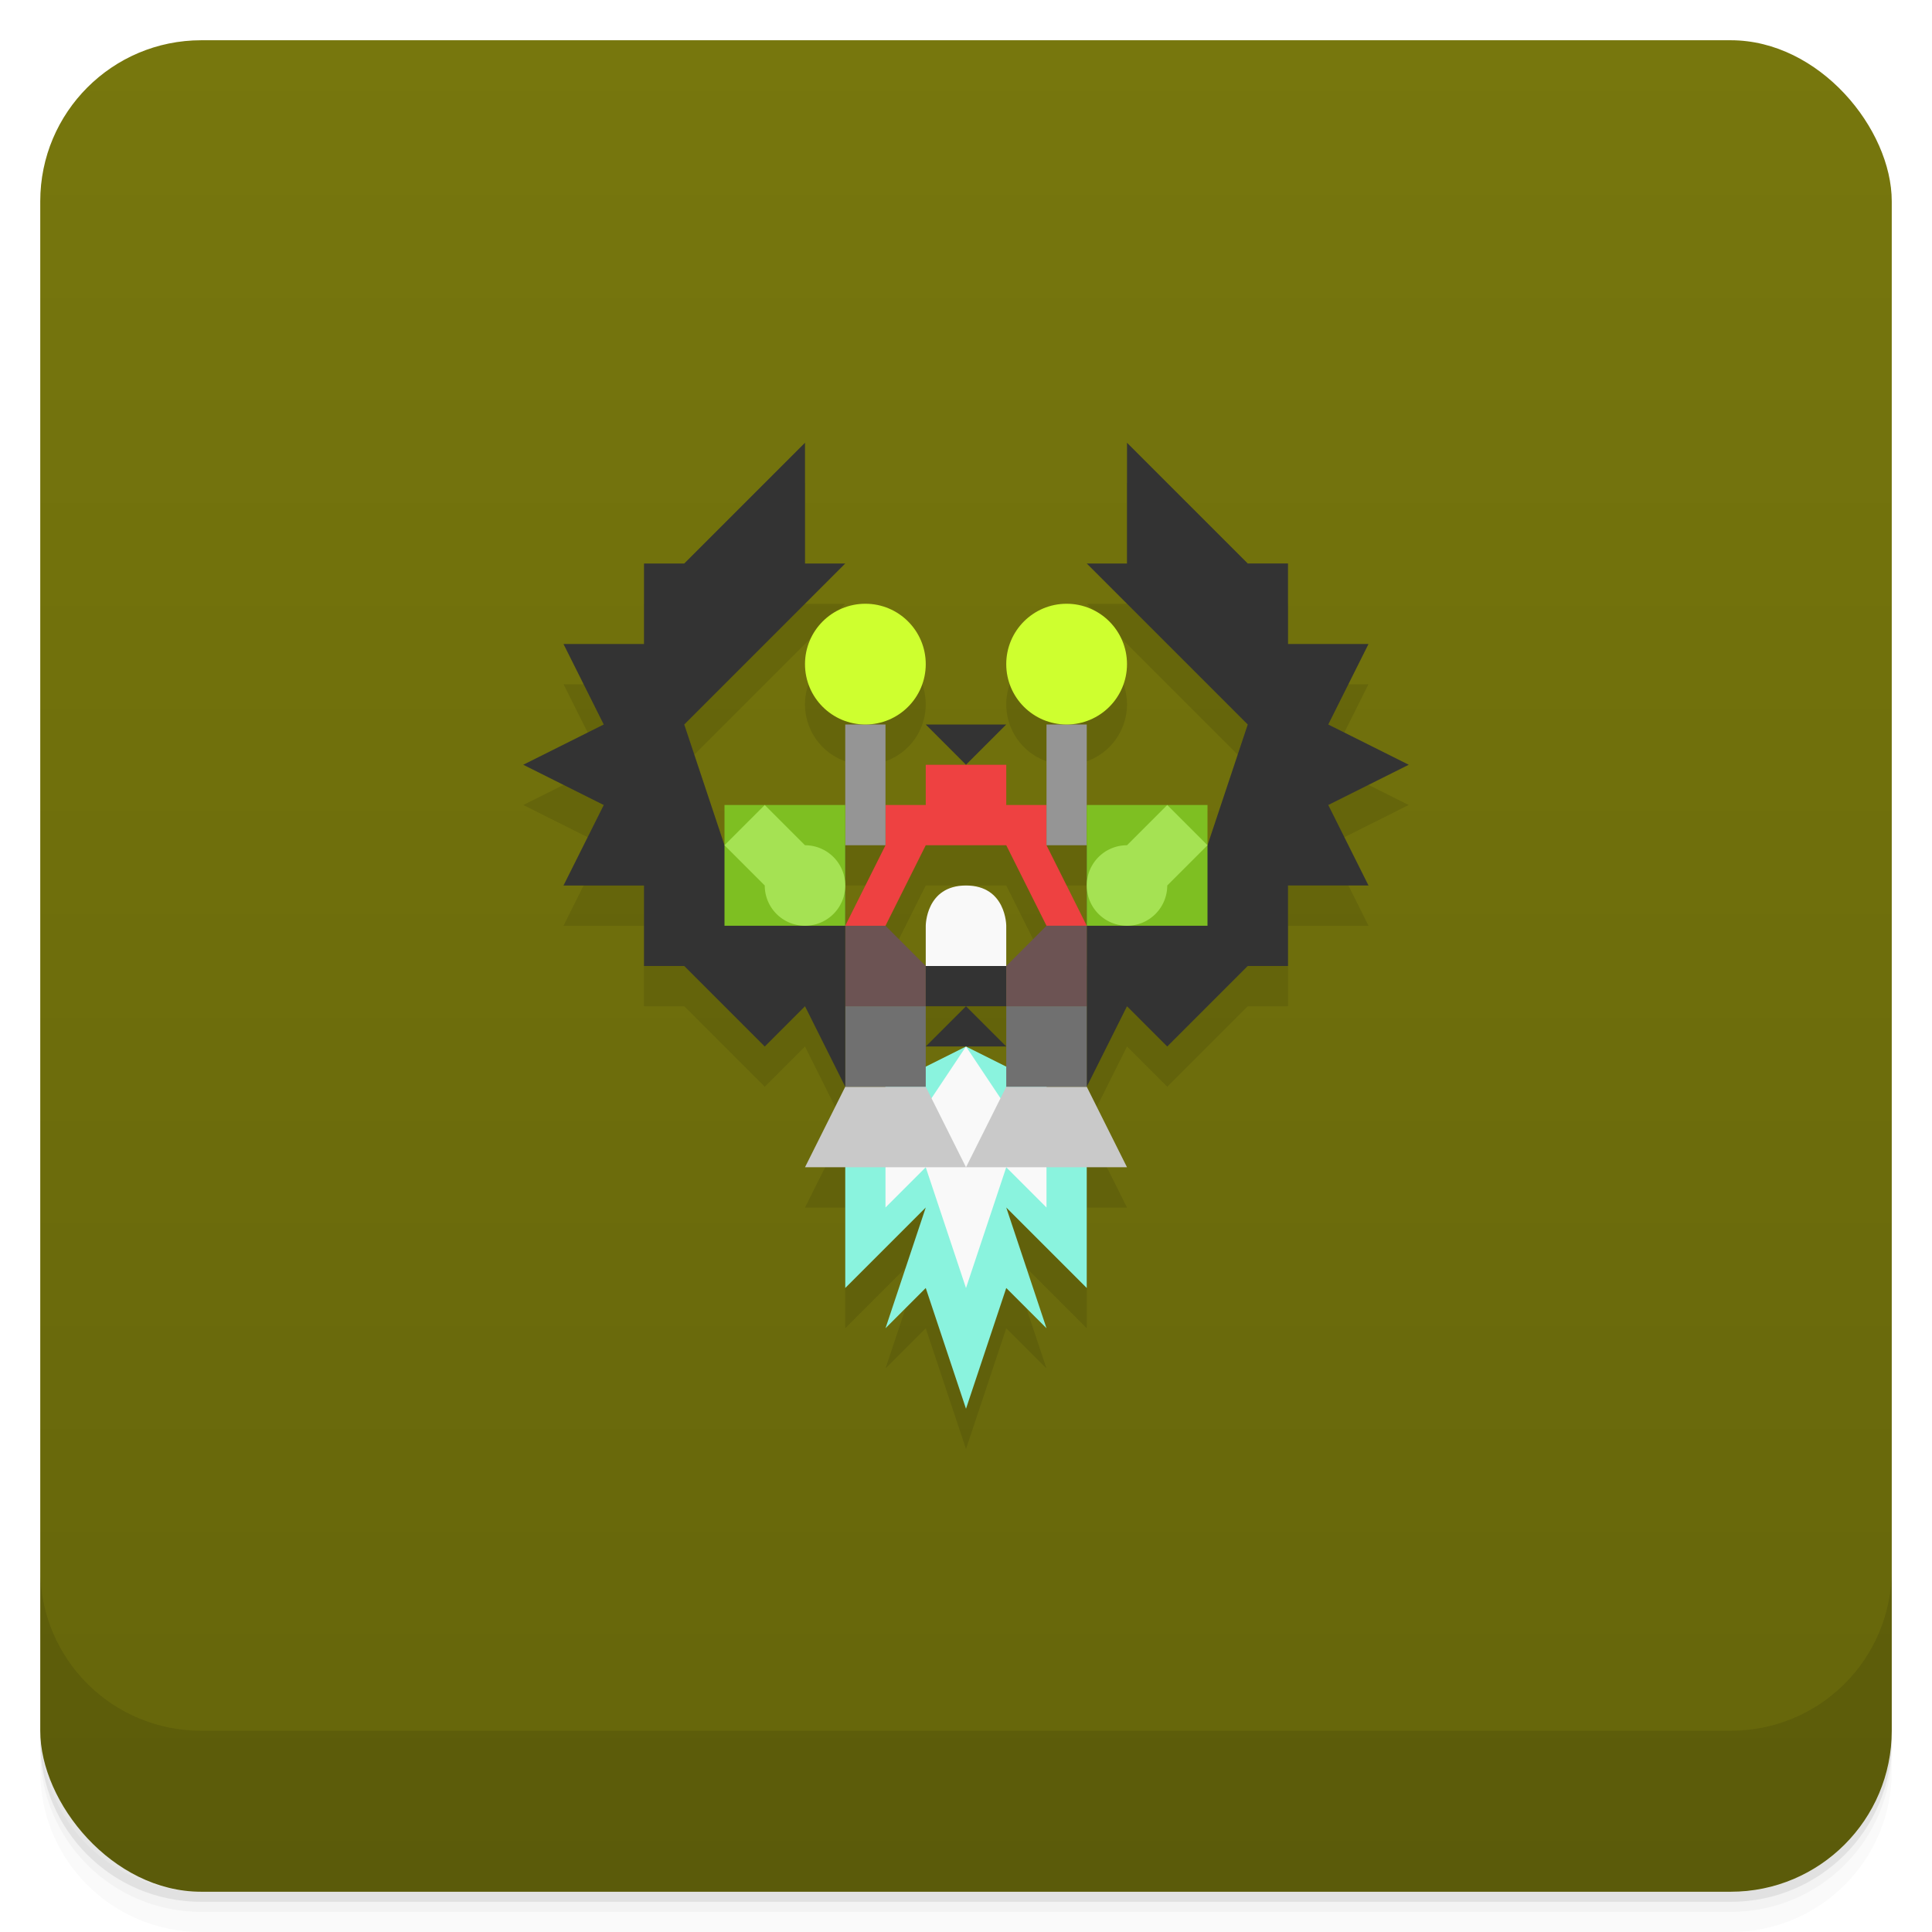 <svg version="1.1" viewBox="0 0 48 48" xmlns="http://www.w3.org/2000/svg">
 <defs>
  <linearGradient id="bg" x2="0" y1="1" y2="47" gradientUnits="userSpaceOnUse">
   <stop style="stop-color:#77770d" offset="0"/>
   <stop style="stop-color:#65650b" offset="1"/>
  </linearGradient>
 </defs>
 <path d="m1 43v0.25c0 2.216 1.784 4 4 4h38c2.216 0 4-1.784 4-4v-0.25c0 2.216-1.784 4-4 4h-38c-2.216 0-4-1.784-4-4zm0 0.5v0.5c0 2.216 1.784 4 4 4h38c2.216 0 4-1.784 4-4v-0.5c0 2.216-1.784 4-4 4h-38c-2.216 0-4-1.784-4-4z" style="opacity:.02"/>
 <path d="m1 43.25v0.25c0 2.216 1.784 4 4 4h38c2.216 0 4-1.784 4-4v-0.25c0 2.216-1.784 4-4 4h-38c-2.216 0-4-1.784-4-4z" style="opacity:.05"/>
 <path d="m1 43v0.25c0 2.216 1.784 4 4 4h38c2.216 0 4-1.784 4-4v-0.25c0 2.216-1.784 4-4 4h-38c-2.216 0-4-1.784-4-4z" style="opacity:.1"/>
 <rect x="1" y="1" width="46" height="46" rx="4" style="fill:url(#bg)"/>
 <path d="m1 39v4c0 2.216 1.784 4 4 4h38c2.216 0 4-1.784 4-4v-4c0 2.216-1.784 4-4 4h-38c-2.216 0-4-1.784-4-4z" style="opacity:.1"/>
 <path d="m20 12-3 3h-1v2h-2l1 2-2 1 2 1-1 2h2v2h1l2 2 1-1 1 2-1 2h1v3l2-2-1 3 1-1 1 3 1-3 1 1-1-3 2 2v-3h1l-1-2 1-2 1 1 2-2h1v-2h2l-1-2 2-1-2-1 1-2h-2v-2h-1l-3-3v3h-1l4 4-1 3v-1h-3v-2h-1v2h-1v-1h-2v1h-1v-2h-1v2h-3v1l-1-3 4-4h-1zm1.5 7a1.5 1.5 0 0 0 1.5-1.5 1.5 1.5 0 0 0-1.5-1.5 1.5 1.5 0 0 0-1.5 1.5 1.5 1.5 0 0 0 1.5 1.5zm2.5 1 1-1h-2zm2.5-1a1.5 1.5 0 0 0 1.5-1.5 1.5 1.5 0 0 0-1.5-1.5 1.5 1.5 0 0 0-1.5 1.5 1.5 1.5 0 0 0 1.5 1.5zm-5.5 3h1l-1 2zm2 0h2l1 2-1 1v-1s0-1-1-1-1 1-1 1v1l-1-1zm3 0h1v2zm-3 4h2v1.5l-1-0.5-1 0.5v-0.5zm0 1h2l-1-1z" style="fill-opacity:.941;opacity:.1"/>
 <path d="m24 26 2 1 1 2v3l-2-2 1 3-1-1-1 3-1-3-1 1 1-3-2 2v-3l1-2z" style="fill-opacity:.941;fill:#8cfbea"/>
 <path d="m22 30 1-1 1 3 1-3 1 1v-1l-2-3-2 3z" style="fill:#f9f9f9"/>
 <path d="m23 27 1 2h-4l1-2z" style="fill:#c9c9c9"/>
 <rect x="21" y="25" width="2" height="2" style="fill:#707070"/>
 <path d="m21 25h2v-1l-1-1h-1z" style="fill:#6c5353"/>
 <path d="m23 24h2v-1s0-1-1-1-1 1-1 1z" style="fill:#f9f9f9"/>
 <path d="m23 19v1h-1v1l-1 2h1l1-2h2l1 2h1l-1-2v-1h-1v-1z" style="fill:#ee4141"/>
 <path d="m20 11-3 3h-1v2h-2l1 2-2 1 2 1-1 2h2v2h1l2 2 1-1 1 2v-6h-3l-1-3 4-4h-1zm8 0v3h-1l4 4-1 3h-3v6l1-2 1 1 2-2h1v-2h2l-1-2 2-1-2-1 1-2h-2v-2h-1zm-5 7 1 1 1-1zm0 6v1h2v-1zm1 1-1 1h2z" style="fill:#333"/>
 <path d="m22 21h-1v-3h1z" style="fill:#959595"/>
 <path d="m27 21h-1v-3h1z" style="fill:#959595"/>
 <path d="m25 27-1 2h4l-1-2z" style="fill:#c9c9c9"/>
 <rect transform="scale(-1,1)" x="-27" y="25" width="2" height="2" style="fill:#707070"/>
 <path d="m27 25h-2v-1l1-1h1z" style="fill:#6c5353"/>
 <circle cx="21.5" cy="16.5" r="1.5" style="fill:#ceff2f"/>
 <circle cx="26.5" cy="16.5" r="1.5" style="fill:#ceff2f"/>
 <rect x="18" y="20" width="3" height="3" style="fill:#7ebf22"/>
 <rect x="27" y="20" width="3" height="3" style="fill:#7ebf22"/>
 <path d="m19 20-1 1 1 1a1 1 0 0 0 1 1 1 1 0 0 0 1-1 1 1 0 0 0-1-1z" style="fill:#a5e253"/>
 <path d="m29 20-1 1a1 1 0 0 0-1 1 1 1 0 0 0 1 1 1 1 0 0 0 1-1l1-1z" style="fill:#a5e253"/>
</svg>

